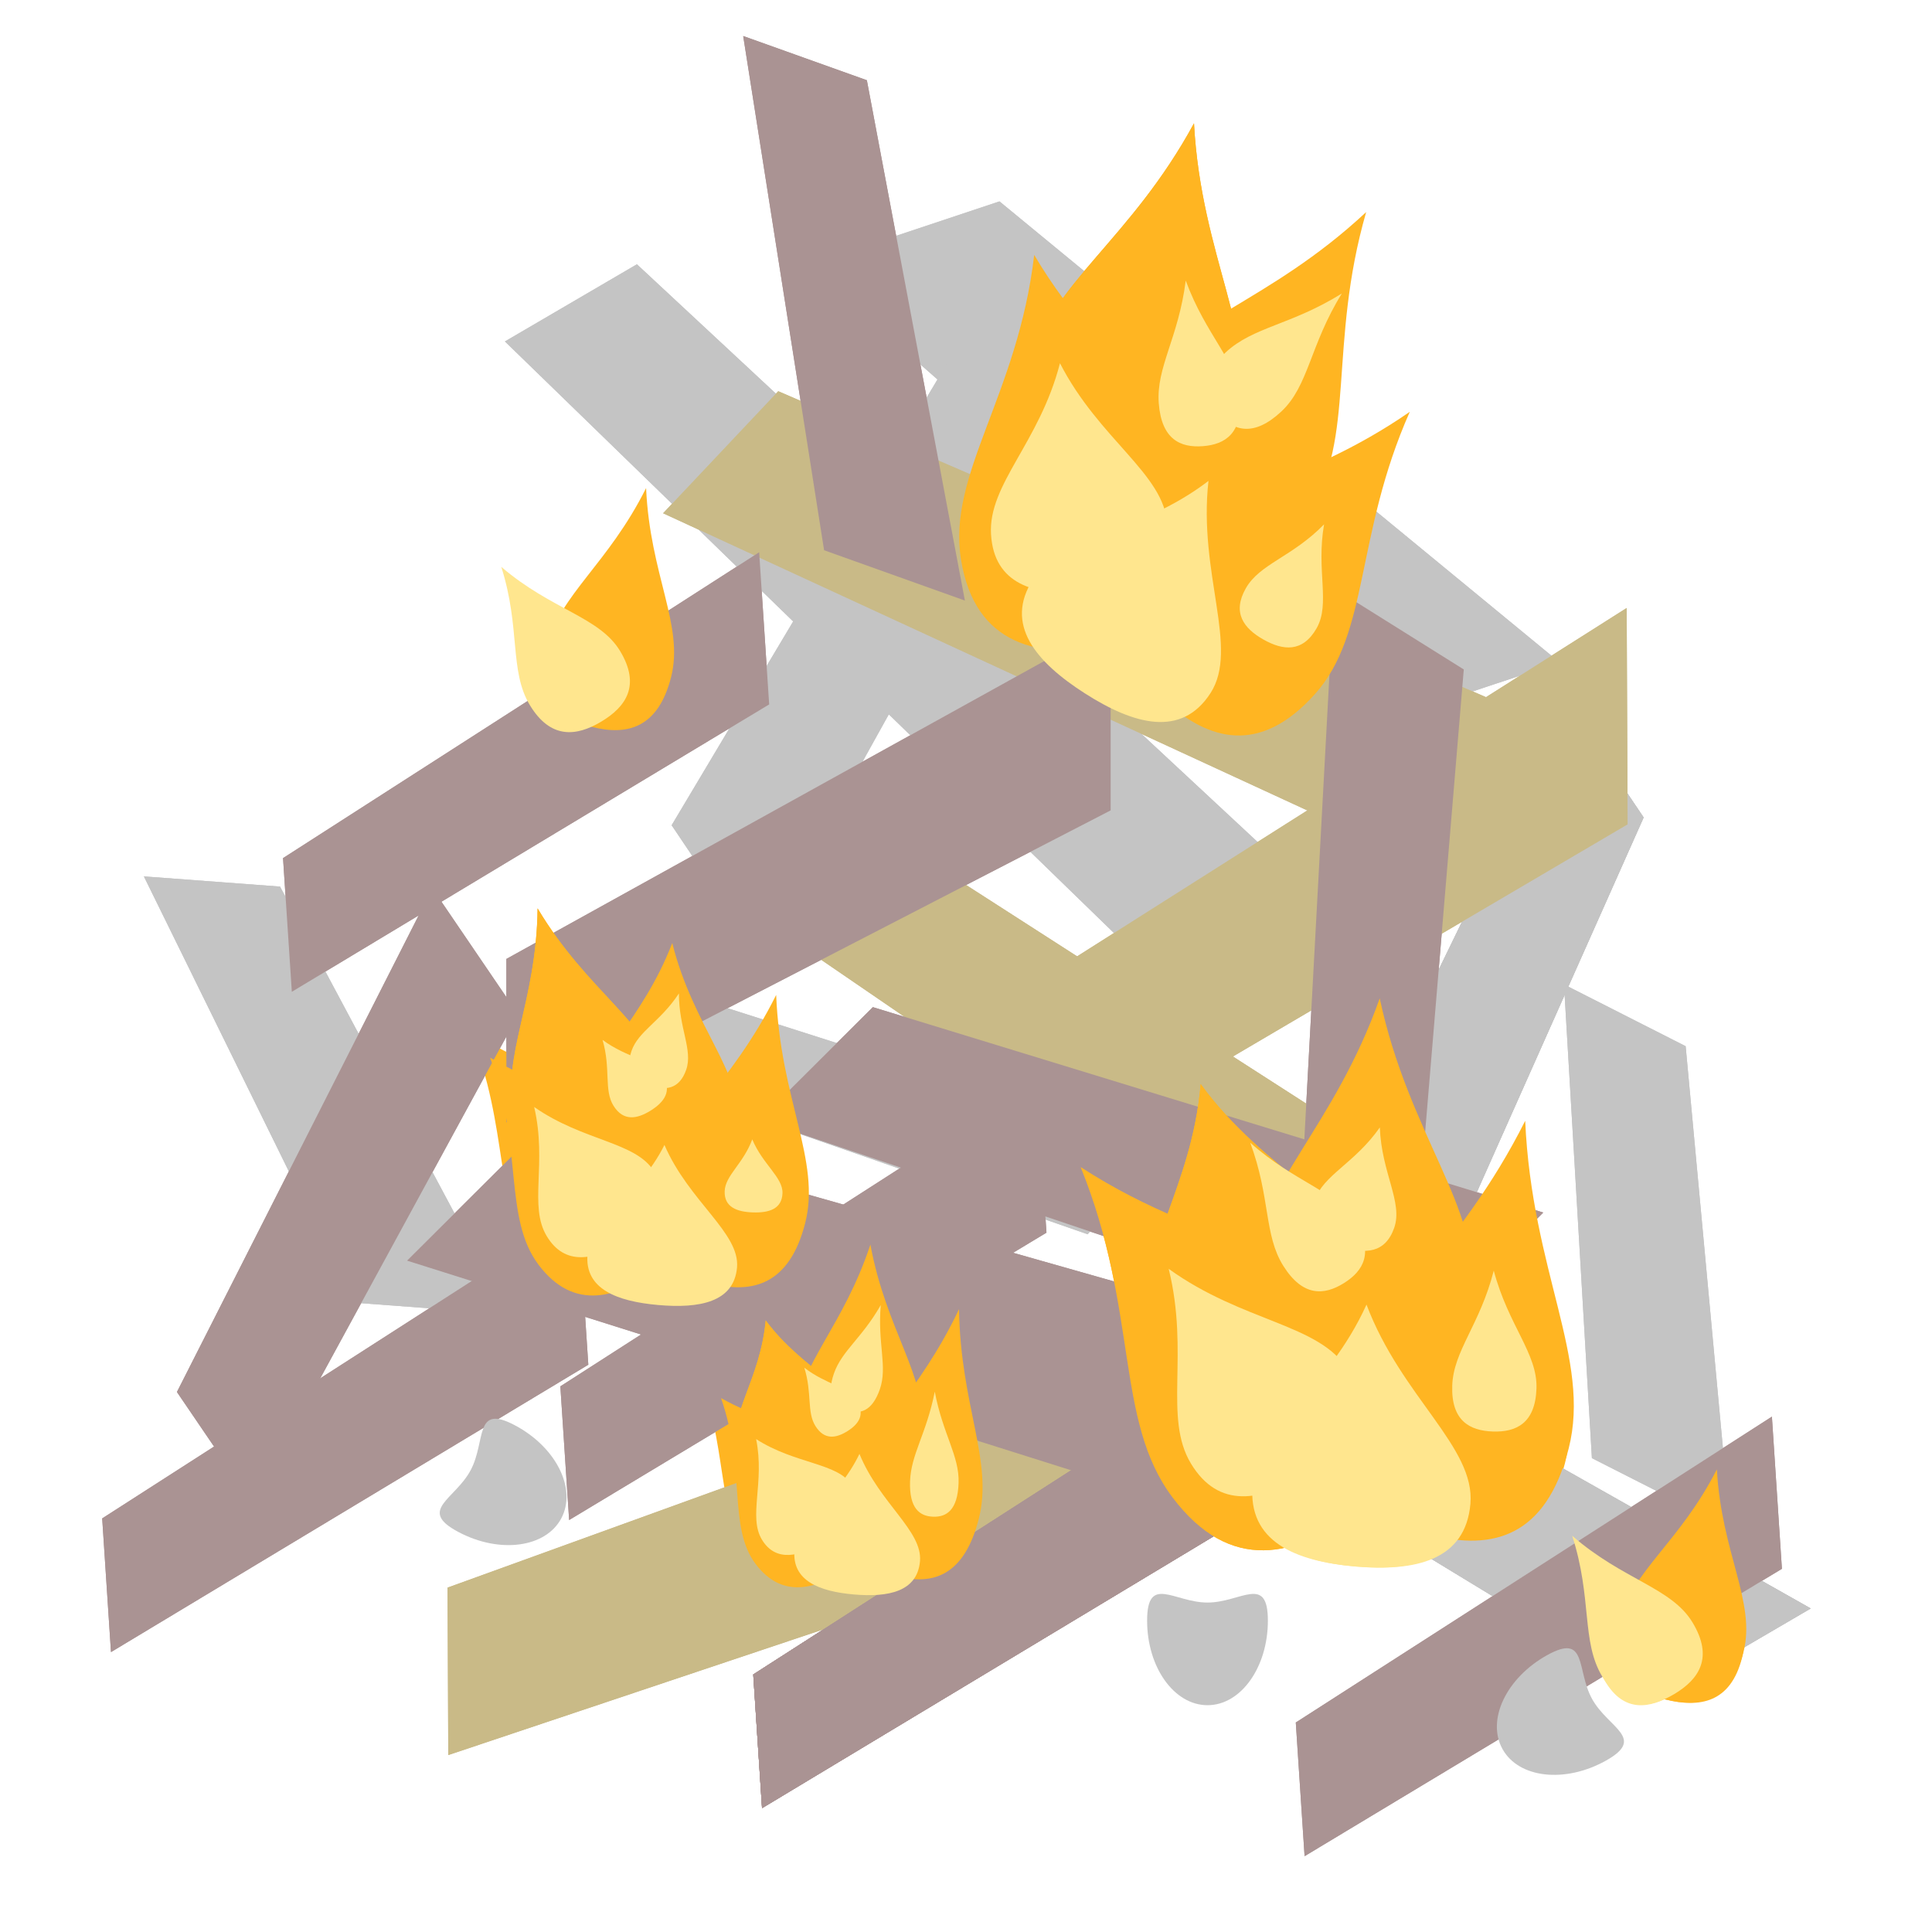 <svg width="160" height="160" viewBox="0 0 160 160" fill="none" xmlns="http://www.w3.org/2000/svg">
<path d="M82.772 16.678L66.897 21.968L111.094 60.883L129.166 54.861L82.772 16.678Z" fill="#C4C4C4"/>
<path d="M136.117 67.699L129.825 58.342L112.631 93.713L119.793 104.366L136.117 67.699Z" fill="#C4C4C4"/>
<path d="M136.117 67.699L129.825 58.342L112.631 93.713L119.793 104.366L136.117 67.699Z" fill="#C4C4C4"/>
<path d="M84.787 39.043L78.591 29.827L55.622 68.343L62.675 78.834L84.787 39.043Z" fill="#C4C4C4"/>
<path d="M139.599 86.642L129.524 81.527L131.834 120.757L143.303 126.58L139.599 86.642Z" fill="#C4C4C4"/>
<path d="M23.192 73.423L11.915 72.579L29.262 107.877L42.1 108.837L23.192 73.423Z" fill="#C4C4C4"/>
<path d="M107.803 109.386L96.754 115.844L137.374 140.557L149.953 133.205L107.803 109.386Z" fill="#C4C4C4"/>
<path d="M107.803 109.386L96.754 115.844L137.374 140.557L149.953 133.205L107.803 109.386Z" fill="#C4C4C4"/>
<path d="M52.747 21.887L41.815 28.277L98.311 83.153L110.757 75.879L52.747 21.887Z" fill="#C4C4C4"/>
<path d="M57.24 82.533L51.921 88.921L90.077 102.218L96.133 94.945L57.24 82.533Z" fill="#C4C4C4"/>
<path d="M73.766 69.277L62.904 75.993L108.43 107.155L120.796 99.509L73.766 69.277Z" fill="#C9BA87"/>
<path d="M37.064 131.48L37.124 145.347L107.98 121.61L107.912 105.824L37.064 131.48Z" fill="#C9BA87"/>
<path d="M64.45 32.398L54.916 42.506L122.749 73.797L133.603 62.291L64.45 32.398Z" fill="#C9BA87"/>
<path d="M87.004 80.594L87.072 96.335L134.792 68.272L134.715 50.351L87.004 80.594Z" fill="#C9BA87"/>
<path d="M45.359 92.804L33.712 104.401L98.809 124.952L112.069 111.749L45.359 92.804Z" fill="#AA9393"/>
<path d="M41.936 79.415L41.936 92.954L91.979 67.113L91.979 51.7L41.936 79.415Z" fill="#AA9393"/>
<path d="M72.286 83.406L62.904 92.748L117.123 111.054L127.804 100.418L72.286 83.406Z" fill="#AA9393"/>
<path d="M46.406 114.811L47.133 125.882L86.664 102.085L85.835 89.481L46.406 114.811Z" fill="#AA9393"/>
<path d="M14.652 115.279L20.902 124.464L42.923 84.03L35.808 73.573L14.652 115.279Z" fill="#AA9393"/>
<path d="M8.463 125.748L9.191 136.819L48.722 113.021L47.893 100.418L8.463 125.748Z" fill="#AA9393"/>
<path d="M23.44 71.065L24.168 82.136L63.699 58.338L62.87 45.735L23.44 71.065Z" fill="#AA9393"/>
<path d="M107.312 142.65L108.04 153.721L147.571 129.923L146.742 117.32L107.312 142.65Z" fill="#AA9393"/>
<path d="M62.381 138.673L63.109 149.743L102.64 125.946L101.811 113.343L62.381 138.673Z" fill="#AA9393"/>
<path d="M62.381 138.673L63.109 149.743L102.64 125.946L101.811 113.343L62.381 138.673Z" fill="#AA9393"/>
<path d="M62.381 138.673L63.109 149.743L102.64 125.946L101.811 113.343L62.381 138.673Z" fill="#AA9393"/>
<path d="M71.79 6.644L61.548 2.983L68.248 45.568L79.908 49.736L71.79 6.644Z" fill="#AA9393"/>
<path d="M107.964 95.374L117.396 101.28L121.224 55.441L110.486 48.717L107.964 95.374Z" fill="#AA9393"/>
<path d="M112.868 103.133C114.336 109.649 110.721 112.32 105.769 113.426C100.816 114.532 96.402 113.654 94.934 107.137C93.467 100.621 97.793 94.442 98.057 83.665C103.878 93.083 111.401 96.616 112.868 103.133Z" fill="#FFB522"/>
<path d="M112.868 103.133C114.336 109.649 110.721 112.32 105.769 113.426C100.816 114.532 96.402 113.654 94.934 107.137C93.467 100.621 97.793 94.442 98.057 83.665C103.878 93.083 111.401 96.616 112.868 103.133Z" fill="#FFB522"/>
<path d="M121.837 107.454C121.124 114.094 116.839 115.468 111.792 114.931C106.746 114.394 102.849 112.15 103.561 105.509C104.274 98.869 110.364 94.401 114.091 84.28C116.565 95.061 122.549 100.813 121.837 107.454Z" fill="#FFB522"/>
<path d="M129.609 121.15C127.964 127.624 123.527 128.383 118.607 127.144C113.687 125.905 110.146 123.137 111.79 116.662C113.435 110.188 120.097 106.619 125.217 97.121C126.142 108.141 131.253 114.676 129.609 121.15Z" fill="#FFB522"/>
<path d="M115.702 110.116C120.482 116.47 117.618 121.308 112.479 125.14C107.34 128.973 101.872 130.349 97.093 123.995C92.313 117.641 94.321 108.587 89.495 96.653C100.635 103.878 110.922 103.761 115.702 110.116Z" fill="#FFB522"/>
<path d="M121.827 123.94C121.371 129.11 117.208 130.164 112.227 129.728C107.246 129.292 103.332 127.53 103.788 122.36C104.245 117.19 110.069 113.731 113.361 105.861C116.189 114.267 122.284 118.77 121.827 123.94Z" fill="#FFE68E"/>
<path d="M111.114 112.62C113.798 117.069 111.624 120.019 108.039 122.163C104.455 124.307 100.818 124.834 98.134 120.385C95.45 115.936 97.346 110.19 94.997 102.114C101.75 107.555 108.43 108.171 111.114 112.62Z" fill="#FFE68E"/>
<path d="M115.524 101.506C114.736 103.766 113.045 103.871 111.224 103.241C109.403 102.611 108.142 101.485 108.93 99.225C109.719 96.965 112.321 95.935 114.498 92.722C114.558 96.709 116.313 99.246 115.524 101.506Z" fill="#FFE68E"/>
<path d="M127.241 115.088C127.146 117.902 125.558 118.616 123.632 118.552C121.705 118.487 120.169 117.669 120.264 114.855C120.359 112.041 122.55 109.968 123.695 105.595C124.917 110.047 127.336 112.274 127.241 115.088Z" fill="#FFE68E"/>
<path d="M112.631 101.838C113.907 103.865 112.93 105.244 111.296 106.263C109.663 107.282 107.991 107.556 106.715 105.528C105.44 103.501 106.264 100.836 105.111 97.133C108.271 99.584 111.355 99.81 112.631 101.838Z" fill="#FFE68E"/>
<path d="M54.965 89.825C55.972 94.297 53.491 96.13 50.092 96.889C46.693 97.648 43.663 97.045 42.656 92.573C41.649 88.101 44.618 83.86 44.799 76.464C48.794 82.927 53.957 85.352 54.965 89.825Z" fill="#FFB522"/>
<path d="M54.965 89.825C55.972 94.297 53.491 96.13 50.092 96.889C46.693 97.648 43.663 97.045 42.656 92.573C41.649 88.101 44.618 83.86 44.799 76.464C48.794 82.927 53.957 85.352 54.965 89.825Z" fill="#FFB522"/>
<path d="M61.12 92.79C60.631 97.347 57.69 98.29 54.226 97.921C50.763 97.553 48.088 96.013 48.577 91.456C49.066 86.898 53.246 83.832 55.804 76.886C57.502 84.285 61.609 88.233 61.12 92.79Z" fill="#FFB522"/>
<path d="M66.454 102.19C65.325 106.633 62.28 107.154 58.903 106.304C55.526 105.453 53.096 103.553 54.225 99.11C55.353 94.667 59.925 92.217 63.44 85.699C64.074 93.262 67.582 97.746 66.454 102.19Z" fill="#FFB522"/>
<path d="M56.922 94.619C60.205 98.978 58.239 102.296 54.71 104.925C51.182 107.553 47.428 108.497 44.145 104.138C40.863 99.778 42.241 93.568 38.925 85.382C46.576 90.338 53.639 90.259 56.922 94.619Z" fill="#FFB522"/>
<path d="M61.113 104.105C60.8 107.653 57.943 108.377 54.524 108.077C51.105 107.778 48.419 106.569 48.733 103.02C49.046 99.472 53.043 97.099 55.303 91.697C57.244 97.466 61.426 100.556 61.113 104.105Z" fill="#FFE68E"/>
<path d="M53.761 96.336C55.603 99.389 54.11 101.414 51.65 102.885C49.19 104.357 46.694 104.718 44.852 101.665C43.01 98.611 44.311 94.668 42.699 89.125C47.334 92.86 51.918 93.282 53.761 96.336Z" fill="#FFE68E"/>
<path d="M56.787 88.708C56.246 90.259 55.086 90.331 53.836 89.899C52.586 89.467 51.72 88.694 52.261 87.143C52.803 85.591 54.589 84.885 56.083 82.68C56.124 85.416 57.328 87.157 56.787 88.708Z" fill="#FFE68E"/>
<path d="M64.829 98.03C64.764 99.961 63.674 100.451 62.352 100.407C61.03 100.363 59.975 99.801 60.041 97.869C60.106 95.938 61.609 94.516 62.395 91.514C63.234 94.57 64.894 96.098 64.829 98.03Z" fill="#FFE68E"/>
<path d="M54.802 88.936C55.677 90.327 55.007 91.273 53.886 91.973C52.764 92.672 51.617 92.86 50.742 91.469C49.866 90.077 50.432 88.248 49.641 85.707C51.809 87.389 53.926 87.544 54.802 88.936Z" fill="#FFE68E"/>
<path d="M102.37 34.976C100.691 41.201 96.398 41.871 91.667 40.606C86.936 39.34 83.558 36.619 85.237 30.394C86.916 24.169 93.396 20.818 98.474 11.724C99.209 22.372 104.049 28.751 102.37 34.976Z" fill="#FFB522"/>
<path d="M102.37 34.976C100.691 41.201 96.398 41.871 91.667 40.606C86.936 39.34 83.558 36.619 85.237 30.394C86.916 24.169 93.396 20.818 98.474 11.724C99.209 22.372 104.049 28.751 102.37 34.976Z" fill="#FFB522"/>
<path d="M108.09 42.673C104.492 48.031 100.211 47.292 96.139 44.581C92.067 41.869 89.746 38.211 93.344 32.853C96.943 27.495 104.16 26.395 111.902 19.407C109.164 29.727 111.689 37.315 108.09 42.673Z" fill="#FFB522"/>
<path d="M108.568 57.85C104.248 62.65 100.114 61.318 96.466 58.062C92.818 54.807 91.037 50.86 95.358 46.06C99.678 41.26 106.979 41.182 115.632 35.35C111.462 45.182 112.889 53.05 108.568 57.85Z" fill="#FFB522"/>
<path d="M101.648 42.21C102.873 49.776 98.247 52.632 92.129 53.615C86.011 54.597 80.718 53.333 79.493 45.767C78.268 38.202 84.06 31.36 85.307 19.004C91.578 30.153 100.423 34.645 101.648 42.21Z" fill="#FFB522"/>
<path d="M100.661 56.761C97.943 60.977 93.91 60.02 89.849 57.424C85.787 54.827 83.234 51.574 85.952 47.359C88.67 43.143 95.206 42.786 101.563 37.528C100.196 45.976 103.379 52.546 100.661 56.761Z" fill="#FFE68E"/>
<path d="M96.599 42.303C96.89 47.304 93.704 48.855 89.674 49.087C85.645 49.32 82.299 48.147 82.008 43.146C81.716 38.145 85.924 34.079 87.552 26.127C90.874 33.793 96.307 37.302 96.599 42.303Z" fill="#FFE68E"/>
<path d="M105.372 34.771C103.681 36.351 102.188 35.686 100.915 34.335C99.642 32.983 99.071 31.458 100.763 29.878C102.454 28.298 105.142 28.579 108.45 26.804C106.706 30.24 107.064 33.191 105.372 34.771Z" fill="#FFE68E"/>
<path d="M109.273 51.612C107.925 53.975 106.247 53.876 104.629 52.961C103.011 52.046 102.067 50.661 103.415 48.298C104.763 45.935 107.568 45.141 110.516 41.914C109.556 46.265 110.622 49.249 109.273 51.612Z" fill="#FFE68E"/>
<path d="M102.75 33.764C102.928 36.066 101.472 36.808 99.617 36.95C97.762 37.092 96.21 36.58 96.032 34.277C95.854 31.975 97.758 30.065 98.44 26.385C100.038 29.89 102.572 31.461 102.75 33.764Z" fill="#FFE68E"/>
<path d="M71.079 116.723C71.924 120.477 69.842 122.016 66.989 122.654C64.135 123.291 61.592 122.785 60.747 119.03C59.901 115.276 62.394 111.716 62.546 105.507C65.899 110.933 70.233 112.969 71.079 116.723Z" fill="#FFB522"/>
<path d="M71.079 116.723C71.924 120.477 69.842 122.016 66.989 122.654C64.135 123.291 61.592 122.785 60.747 119.03C59.901 115.276 62.394 111.716 62.546 105.507C65.899 110.933 70.233 112.969 71.079 116.723Z" fill="#FFB522"/>
<path d="M76.246 119.213C75.835 123.038 73.367 123.83 70.459 123.52C67.552 123.211 65.306 121.918 65.717 118.092C66.127 114.267 69.636 111.693 71.783 105.862C73.209 112.073 76.656 115.387 76.246 119.213Z" fill="#FFB522"/>
<path d="M80.723 127.104C79.776 130.834 77.22 131.271 74.385 130.557C71.55 129.843 69.51 128.248 70.458 124.518C71.405 120.788 75.243 118.732 78.193 113.26C78.726 119.609 81.671 123.374 80.723 127.104Z" fill="#FFB522"/>
<path d="M55.404 56.756C54.457 60.486 51.901 60.923 49.066 60.209C46.231 59.495 44.191 57.9 45.139 54.17C46.086 50.44 49.924 48.384 52.874 42.912C53.407 49.261 56.352 53.026 55.404 56.756Z" fill="#FFB522"/>
<path d="M72.711 120.746C75.465 124.407 73.815 127.194 70.854 129.402C67.894 131.61 64.744 132.403 61.99 128.742C59.236 125.082 60.393 119.866 57.613 112.99C64.031 117.153 69.958 117.085 72.711 120.746Z" fill="#FFB522"/>
<path d="M76.24 128.711C75.977 131.689 73.579 132.297 70.709 132.046C67.84 131.794 65.585 130.779 65.848 127.801C66.111 124.822 69.466 122.829 71.363 118.295C72.992 123.138 76.504 125.732 76.24 128.711Z" fill="#FFE68E"/>
<path d="M70.068 122.189C71.614 124.752 70.362 126.452 68.296 127.687C66.231 128.922 64.136 129.226 62.59 126.663C61.043 124.099 62.136 120.789 60.782 116.136C64.673 119.271 68.522 119.626 70.068 122.189Z" fill="#FFE68E"/>
<path d="M51.565 54.264C53.111 56.827 51.858 58.527 49.793 59.762C47.728 60.998 45.633 61.301 44.086 58.738C42.54 56.175 43.632 52.864 42.279 48.211C46.169 51.346 50.018 51.701 51.565 54.264Z" fill="#FFE68E"/>
<path d="M144.268 137.289C143.321 141.019 140.765 141.456 137.93 140.742C135.095 140.028 133.055 138.433 134.002 134.703C134.95 130.973 138.788 128.917 141.738 123.445C142.271 129.794 145.216 133.559 144.268 137.289Z" fill="#FFB522"/>
<path d="M140.429 134.797C141.975 137.36 140.722 139.06 138.657 140.295C136.592 141.531 134.497 141.834 132.951 139.271C131.404 136.708 132.496 133.397 131.143 128.744C135.034 131.879 138.882 132.234 140.429 134.797Z" fill="#FFE68E"/>
<path d="M72.609 115.786C72.155 117.088 71.181 117.149 70.132 116.786C69.082 116.423 68.356 115.774 68.81 114.472C69.264 113.17 70.764 112.577 72.018 110.725C72.053 113.023 73.064 114.484 72.609 115.786Z" fill="#FFE68E"/>
<path d="M79.36 123.611C79.305 125.232 78.39 125.644 77.28 125.607C76.17 125.569 75.285 125.098 75.34 123.477C75.395 121.855 76.657 120.661 77.317 118.142C78.02 120.707 79.414 121.99 79.36 123.611Z" fill="#FFE68E"/>
<path d="M70.942 115.977C71.677 117.145 71.114 117.939 70.173 118.527C69.232 119.114 68.269 119.271 67.534 118.103C66.799 116.935 67.274 115.4 66.61 113.267C68.43 114.678 70.207 114.809 70.942 115.977Z" fill="#FFE68E"/>
<path d="M82.772 16.678L66.897 21.968L111.094 60.883L129.166 54.861L82.772 16.678Z" fill="#C4C4C4"/>
<path d="M136.117 67.699L129.825 58.342L112.631 93.713L119.793 104.366L136.117 67.699Z" fill="#C4C4C4"/>
<path d="M136.117 67.699L129.825 58.342L112.631 93.713L119.793 104.366L136.117 67.699Z" fill="#C4C4C4"/>
<path d="M84.787 39.043L78.591 29.827L55.622 68.343L62.675 78.834L84.787 39.043Z" fill="#C4C4C4"/>
<path d="M139.599 86.642L129.524 81.527L131.834 120.757L143.303 126.58L139.599 86.642Z" fill="#C4C4C4"/>
<path d="M23.192 73.423L11.915 72.579L29.262 107.877L42.1 108.837L23.192 73.423Z" fill="#C4C4C4"/>
<path d="M107.803 109.386L96.754 115.844L137.374 140.557L149.953 133.205L107.803 109.386Z" fill="#C4C4C4"/>
<path d="M107.803 109.386L96.754 115.844L137.374 140.557L149.953 133.205L107.803 109.386Z" fill="#C4C4C4"/>
<path d="M52.747 21.887L41.815 28.277L98.311 83.153L110.757 75.879L52.747 21.887Z" fill="#C4C4C4"/>
<path d="M57.24 82.533L51.921 88.921L90.077 102.218L96.133 94.945L57.24 82.533Z" fill="#C4C4C4"/>
<path d="M73.766 69.277L62.904 75.993L108.43 107.155L120.796 99.509L73.766 69.277Z" fill="#C9BA87"/>
<path d="M37.064 131.48L37.124 145.347L107.98 121.61L107.912 105.824L37.064 131.48Z" fill="#C9BA87"/>
<path d="M64.45 32.398L54.916 42.506L122.749 73.797L133.603 62.291L64.45 32.398Z" fill="#C9BA87"/>
<path d="M87.004 80.594L87.072 96.335L134.792 68.272L134.715 50.351L87.004 80.594Z" fill="#C9BA87"/>
<path d="M45.359 92.804L33.712 104.401L98.809 124.952L112.069 111.749L45.359 92.804Z" fill="#AA9393"/>
<path d="M41.936 79.415L41.936 92.954L91.979 67.113L91.979 51.7L41.936 79.415Z" fill="#AA9393"/>
<path d="M72.286 83.406L62.904 92.748L117.123 111.054L127.804 100.418L72.286 83.406Z" fill="#AA9393"/>
<path d="M46.406 114.811L47.133 125.882L86.664 102.085L85.835 89.481L46.406 114.811Z" fill="#AA9393"/>
<path d="M14.652 115.279L20.902 124.464L42.923 84.03L35.808 73.573L14.652 115.279Z" fill="#AA9393"/>
<path d="M8.463 125.748L9.191 136.819L48.722 113.021L47.893 100.418L8.463 125.748Z" fill="#AA9393"/>
<path d="M23.44 71.065L24.168 82.136L63.699 58.338L62.87 45.735L23.44 71.065Z" fill="#AA9393"/>
<path d="M107.312 142.65L108.04 153.721L147.571 129.923L146.742 117.32L107.312 142.65Z" fill="#AA9393"/>
<path d="M62.381 138.673L63.109 149.743L102.64 125.946L101.811 113.343L62.381 138.673Z" fill="#AA9393"/>
<path d="M62.381 138.673L63.109 149.743L102.64 125.946L101.811 113.343L62.381 138.673Z" fill="#AA9393"/>
<path d="M62.381 138.673L63.109 149.743L102.64 125.946L101.811 113.343L62.381 138.673Z" fill="#AA9393"/>
<path d="M71.79 6.644L61.548 2.983L68.248 45.568L79.908 49.736L71.79 6.644Z" fill="#AA9393"/>
<path d="M107.964 95.374L117.396 101.28L121.224 55.441L110.486 48.717L107.964 95.374Z" fill="#AA9393"/>
<path d="M113.249 104.824C114.418 110.011 110.721 112.32 105.769 113.426C100.816 114.532 96.484 114.016 95.315 108.828C94.147 103.641 98.702 98.474 99.434 89.779C104.786 97.116 112.081 99.637 113.249 104.824Z" fill="#FFB522"/>
<path d="M113.249 104.824C114.418 110.011 110.721 112.32 105.769 113.426C100.816 114.532 96.484 114.016 95.315 108.828C94.147 103.641 98.702 98.474 99.434 89.779C104.786 97.116 112.081 99.637 113.249 104.824Z" fill="#FFB522"/>
<path d="M121.884 107.011C121.134 114 116.839 115.468 111.792 114.931C106.746 114.394 102.859 112.055 103.609 105.067C104.358 98.078 110.478 93.345 114.263 82.679C116.678 94.005 122.634 100.023 121.884 107.011Z" fill="#FFB522"/>
<path d="M129.911 119.96C128.029 127.369 123.528 128.383 118.607 127.144C113.687 125.904 110.211 122.882 112.093 115.472C113.975 108.063 120.817 103.781 126.31 92.819C126.863 105.303 131.793 112.55 129.911 119.96Z" fill="#FFB522"/>
<path d="M115.702 110.115C120.482 116.47 117.618 121.307 112.479 125.14C107.34 128.973 101.872 130.349 97.093 123.995C92.313 117.64 94.321 108.587 89.495 96.653C100.635 103.878 110.922 103.761 115.702 110.115Z" fill="#FFB522"/>
<path d="M121.774 124.543C121.359 129.239 117.208 130.164 112.227 129.728C107.246 129.292 103.32 127.659 103.735 122.964C104.15 118.268 109.942 115.171 113.168 108.043C116.062 115.707 122.189 119.848 121.774 124.543Z" fill="#FFE68E"/>
<path d="M111.609 113.44C113.904 117.244 111.623 120.019 108.039 122.163C104.455 124.307 100.924 125.009 98.629 121.205C96.334 117.401 98.526 112.146 96.786 105.079C102.93 109.511 109.314 109.636 111.609 113.44Z" fill="#FFE68E"/>
<path d="M115.462 101.685C114.722 103.804 113.045 103.871 111.224 103.241C109.403 102.611 108.128 101.523 108.867 99.404C109.607 97.284 112.172 96.362 114.272 93.369C114.409 97.136 116.201 99.565 115.462 101.685Z" fill="#FFE68E"/>
<path d="M127.244 114.987C127.147 117.88 125.558 118.616 123.632 118.552C121.705 118.487 120.17 117.647 120.268 114.753C120.365 111.86 122.558 109.727 123.707 105.229C124.925 109.806 127.342 112.093 127.244 114.987Z" fill="#FFE68E"/>
<path d="M112.196 101.146C113.814 103.717 112.93 105.244 111.296 106.263C109.663 107.282 107.898 107.408 106.28 104.837C104.663 102.265 105.226 99.187 103.538 94.633C107.233 97.934 110.578 98.575 112.196 101.146Z" fill="#FFE68E"/>
<path d="M54.887 89.482C55.955 94.223 53.491 96.13 50.092 96.889C46.693 97.648 43.647 96.972 42.579 92.23C41.511 87.489 44.434 83.043 44.521 75.226C48.61 82.111 53.82 84.74 54.887 89.482Z" fill="#FFB522"/>
<path d="M54.887 89.482C55.955 94.223 53.491 96.13 50.092 96.889C46.693 97.648 43.647 96.972 42.579 92.23C41.511 87.489 44.434 83.043 44.521 75.226C48.61 82.111 53.82 84.74 54.887 89.482Z" fill="#FFB522"/>
<path d="M61.084 93.125C60.623 97.419 57.69 98.29 54.226 97.921C50.763 97.553 48.081 96.085 48.541 91.79C49.002 87.496 53.161 84.631 55.674 78.097C57.416 85.083 61.545 88.831 61.084 93.125Z" fill="#FFB522"/>
<path d="M66.685 101.276C65.374 106.438 62.28 107.154 58.903 106.303C55.526 105.453 53.146 103.358 54.457 98.196C55.768 93.035 60.479 90.038 64.279 82.395C64.628 91.083 67.996 96.115 66.685 101.276Z" fill="#FFB522"/>
<path d="M57.382 95.229C60.303 99.109 58.238 102.296 54.71 104.925C51.182 107.553 47.526 108.628 44.605 104.748C41.684 100.869 43.337 95.024 40.588 87.589C47.672 91.794 54.46 91.35 57.382 95.229Z" fill="#FFB522"/>
<path d="M61.037 104.968C60.783 107.838 57.943 108.376 54.524 108.077C51.105 107.778 48.403 106.753 48.656 103.884C48.91 101.014 52.861 99.157 55.027 94.819C57.062 99.525 61.29 102.098 61.037 104.968Z" fill="#FFE68E"/>
<path d="M54.186 97.041C55.694 99.54 54.11 101.413 51.65 102.885C49.19 104.357 46.785 104.869 45.278 102.37C43.77 99.872 45.327 96.351 44.238 91.676C48.349 94.543 52.679 94.543 54.186 97.041Z" fill="#FFE68E"/>
<path d="M56.827 88.595C56.254 90.235 55.086 90.331 53.836 89.899C52.586 89.467 51.729 88.669 52.301 87.029C52.873 85.389 54.683 84.615 56.225 82.271C56.218 85.147 57.399 86.955 56.827 88.595Z" fill="#FFE68E"/>
<path d="M64.802 98.816C64.758 100.129 63.674 100.451 62.352 100.407C61.03 100.362 59.97 99.969 60.014 98.656C60.058 97.342 61.546 96.391 62.299 94.357C63.17 96.445 64.847 97.503 64.802 98.816Z" fill="#FFE68E"/>
<path d="M54.873 89.05C55.693 90.352 55.007 91.273 53.886 91.973C52.764 92.672 51.633 92.885 50.813 91.582C49.994 90.281 50.603 88.52 49.9 86.119C51.98 87.66 54.054 87.748 54.873 89.05Z" fill="#FFE68E"/>
<path d="M102.483 34.557C100.715 41.112 96.398 41.871 91.667 40.606C86.936 39.34 83.582 36.529 85.35 29.975C87.118 23.421 93.666 19.819 98.882 10.21C99.479 21.374 104.251 28.003 102.483 34.557Z" fill="#FFB522"/>
<path d="M102.483 34.557C100.715 41.112 96.398 41.871 91.667 40.606C86.936 39.34 83.582 36.529 85.35 29.975C87.118 23.421 93.666 19.819 98.882 10.21C99.479 21.374 104.251 28.003 102.483 34.557Z" fill="#FFB522"/>
<path d="M108.433 42.163C104.565 47.922 100.211 47.292 96.138 44.581C92.066 41.869 89.819 38.102 93.687 32.343C97.555 26.584 104.978 25.178 113.141 17.562C109.981 28.51 112.301 36.404 108.433 42.163Z" fill="#FFB522"/>
<path d="M108.878 57.505C104.314 62.576 100.114 61.318 96.466 58.062C92.817 54.807 91.103 50.786 95.667 45.715C100.231 40.645 107.718 40.361 116.753 34.104C112.201 44.361 113.442 52.434 108.878 57.505Z" fill="#FFB522"/>
<path d="M101.743 42.793C102.894 49.9 98.247 52.632 92.129 53.614C86.011 54.597 80.738 53.457 79.587 46.35C78.436 39.243 84.286 32.749 85.648 21.112C91.803 31.543 100.592 35.686 101.743 42.793Z" fill="#FFB522"/>
<path d="M100.251 57.397C97.855 61.113 93.91 60.02 89.849 57.424C85.787 54.827 83.147 51.71 85.542 47.995C87.938 44.279 94.228 44.303 100.081 39.827C99.218 47.493 102.647 53.681 100.251 57.397Z" fill="#FFE68E"/>
<path d="M96.663 43.396C96.904 47.538 93.704 48.855 89.674 49.087C85.645 49.32 82.313 48.381 82.072 44.24C81.83 40.098 86.076 36.688 87.782 30.081C91.026 36.401 96.421 39.255 96.663 43.396Z" fill="#FFE68E"/>
<path d="M106.113 34.08C103.839 36.203 102.188 35.686 100.915 34.335C99.642 32.983 99.23 31.31 101.503 29.186C103.776 27.063 106.907 26.931 111.126 24.305C108.471 28.591 108.386 31.956 106.113 34.08Z" fill="#FFE68E"/>
<path d="M109.035 52.03C107.874 54.064 106.247 53.876 104.629 52.961C103.011 52.046 102.016 50.75 103.176 48.716C104.337 46.681 106.999 46.138 109.654 43.425C108.987 47.262 110.196 49.995 109.035 52.03Z" fill="#FFE68E"/>
<path d="M102.683 32.892C102.913 35.88 101.472 36.808 99.617 36.95C97.762 37.092 96.195 36.394 95.965 33.406C95.734 30.419 97.598 27.988 98.197 23.236C99.877 27.813 102.452 29.905 102.683 32.892Z" fill="#FFE68E"/>
<path d="M71.318 117.787C71.975 120.705 69.841 122.016 66.988 122.654C64.135 123.291 61.643 123.012 60.986 120.094C60.329 117.177 62.965 114.253 63.412 109.354C66.471 113.471 70.661 114.869 71.318 117.787Z" fill="#FFB522"/>
<path d="M71.318 117.787C71.975 120.705 69.841 122.016 66.988 122.654C64.135 123.291 61.643 123.012 60.986 120.094C60.329 117.177 62.965 114.253 63.412 109.354C66.471 113.471 70.661 114.869 71.318 117.787Z" fill="#FFB522"/>
<path d="M76.329 118.442C75.853 122.873 73.367 123.83 70.459 123.52C67.552 123.211 65.324 121.753 65.8 117.321C66.275 112.89 69.834 109.854 72.082 103.074C73.406 110.234 76.804 114.01 76.329 118.442Z" fill="#FFB522"/>
<path d="M81.063 125.765C79.849 130.547 77.22 131.271 74.385 130.557C71.55 129.843 69.583 127.962 70.798 123.179C72.013 118.397 76.054 115.539 79.423 108.419C79.537 116.416 82.278 120.982 81.063 125.765Z" fill="#FFB522"/>
<path d="M55.579 56.066C54.494 60.338 51.901 60.923 49.066 60.209C46.231 59.495 44.228 57.753 45.314 53.481C46.399 49.209 50.342 46.74 53.507 40.42C53.825 47.617 56.664 51.795 55.579 56.066Z" fill="#FFB522"/>
<path d="M73.293 121.519C75.589 124.573 73.815 127.194 70.854 129.402C67.894 131.611 64.868 132.569 62.571 129.515C60.274 126.461 61.779 121.708 59.714 115.784C65.417 118.995 70.996 118.465 73.293 121.519Z" fill="#FFB522"/>
<path d="M76.189 129.295C75.966 131.814 73.579 132.297 70.709 132.046C67.839 131.794 65.574 130.904 65.796 128.385C66.019 125.865 69.343 124.222 71.176 120.406C72.869 124.531 76.411 126.775 76.189 129.295Z" fill="#FFE68E"/>
<path d="M70.576 123.031C71.723 124.933 70.361 126.452 68.296 127.687C66.231 128.922 64.245 129.406 63.098 127.505C61.951 125.604 63.347 122.798 62.62 119.181C65.885 121.28 69.429 121.13 70.576 123.031Z" fill="#FFE68E"/>
<path d="M51.353 53.914C53.066 56.752 51.858 58.527 49.793 59.762C47.728 60.998 45.587 61.226 43.875 58.387C42.162 55.549 43.128 52.028 41.514 46.944C45.665 50.511 49.64 51.075 51.353 53.914Z" fill="#FFE68E"/>
<path d="M144.391 136.803C143.347 140.915 140.764 141.456 137.93 140.742C135.095 140.028 133.081 138.329 134.126 134.217C135.17 130.105 139.082 127.758 142.184 121.688C142.565 128.635 145.436 132.691 144.391 136.803Z" fill="#FFB522"/>
<path d="M140.169 134.366C141.919 137.268 140.722 139.06 138.657 140.295C136.592 141.531 134.441 141.742 132.69 138.84C130.939 135.937 131.876 132.369 130.202 127.185C134.413 130.851 138.418 131.464 140.169 134.366Z" fill="#FFE68E"/>
<path d="M72.865 115.054C72.21 116.932 71.181 117.149 70.132 116.786C69.082 116.423 68.41 115.617 69.065 113.74C69.72 111.862 71.373 110.831 72.941 108.079C72.662 111.277 73.519 113.176 72.865 115.054Z" fill="#FFE68E"/>
<path d="M79.386 122.811C79.311 125.061 78.39 125.644 77.28 125.607C76.17 125.569 75.291 124.927 75.367 122.677C75.443 120.427 76.721 118.754 77.414 115.251C78.085 118.8 79.462 120.562 79.386 122.811Z" fill="#FFE68E"/>
<path d="M70.942 115.977C71.677 117.145 71.114 117.94 70.173 118.527C69.232 119.114 68.269 119.272 67.534 118.103C66.799 116.935 67.274 115.4 66.61 113.267C68.43 114.679 70.207 114.809 70.942 115.977Z" fill="#FFE68E"/>
<path d="M105 134.217C105 138.083 102.761 141.217 100 141.217C97.239 141.217 95 138.083 95 134.217C95 130.351 97.239 132.717 100 132.717C102.761 132.717 105 130.351 105 134.217Z" fill="#C4C4C4"/>
<path d="M132.982 145.815C129.605 147.696 125.777 147.266 124.433 144.853C123.089 142.441 124.738 138.96 128.115 137.079C131.492 135.197 130.515 138.304 131.859 140.717C133.203 143.129 136.359 143.933 132.982 145.815Z" fill="#C4C4C4"/>
<path d="M42.651 118.041C46.065 119.855 47.781 123.303 46.485 125.741C45.189 128.18 41.371 128.685 37.957 126.87C34.544 125.056 37.684 124.19 38.98 121.751C40.276 119.313 39.238 116.226 42.651 118.041Z" fill="#C4C4C4"/>
</svg>
